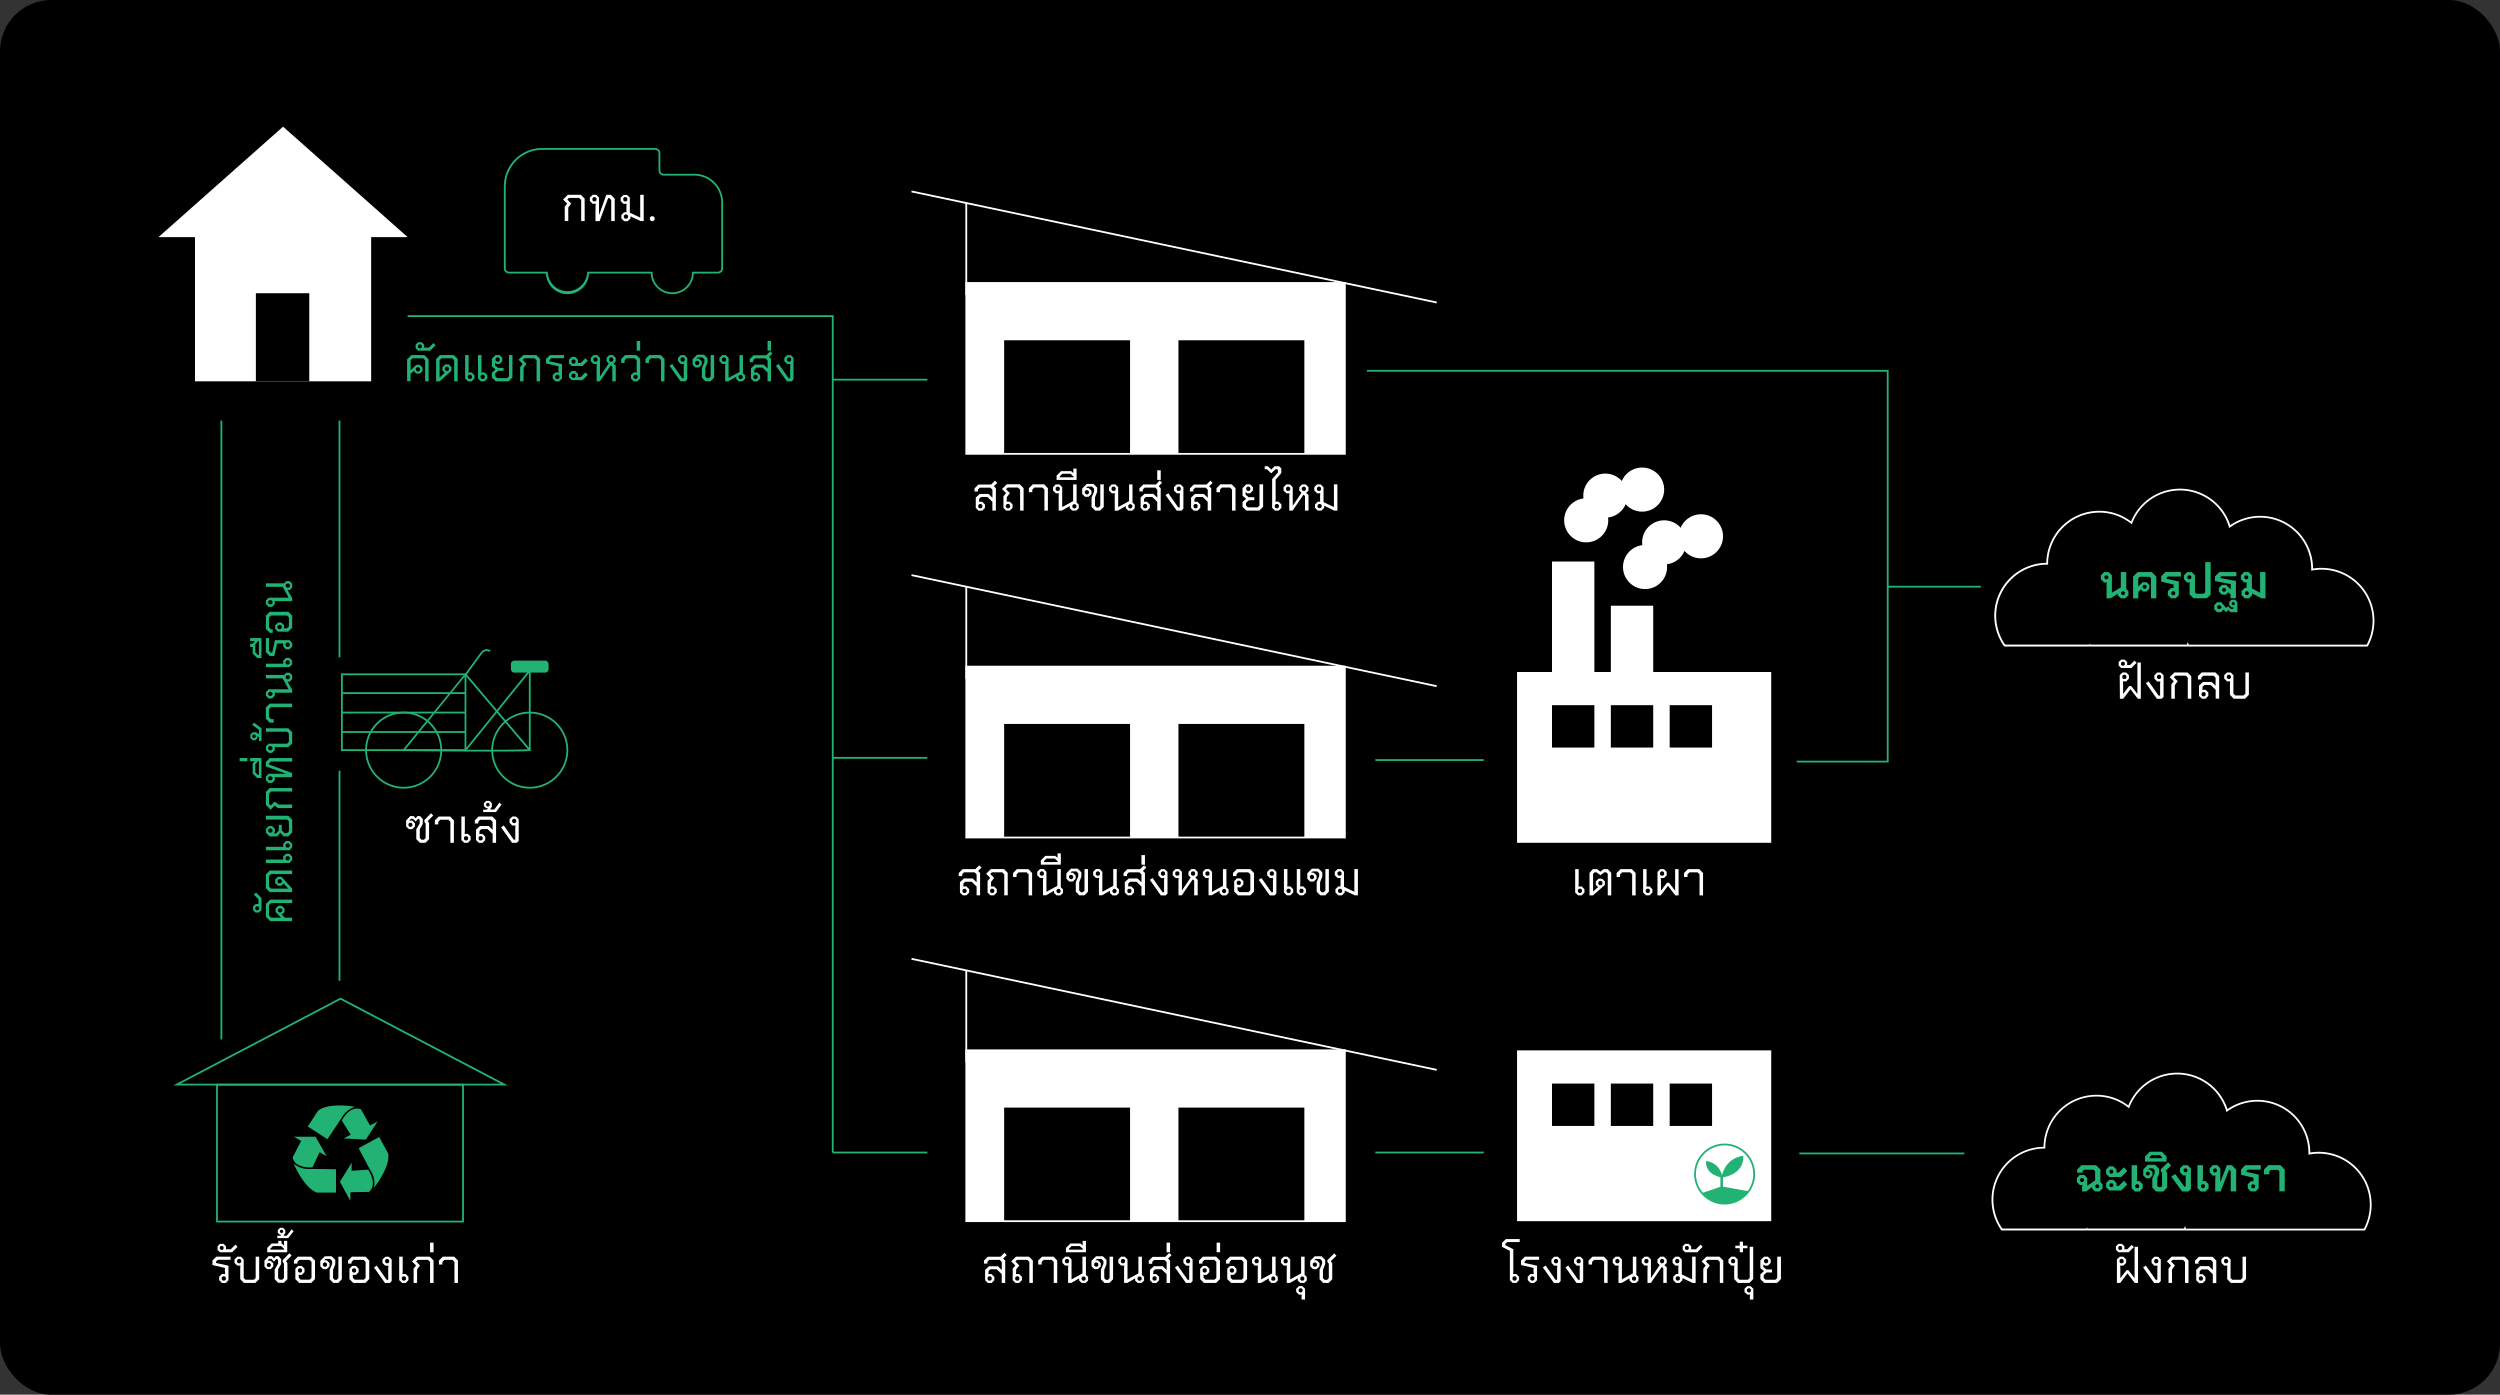 <svg xmlns="http://www.w3.org/2000/svg" viewBox="0 0 1375.28 767.24"><rect x="0" y="0" width="1375.28" height="767.24" fill="#333333" stroke="none"/><defs><style>.cls-1{fill:#22b273;}.cls-2{fill:#fff;}</style></defs><g id="Layer_2" data-name="Layer 2"><g id="Layer_1-2" data-name="Layer 1"><rect width="1375.28" height="767.24" rx="28.23"/><path class="cls-1" d="M148.65,494.88h12.07v1.92H149.14L148,497.91v5.8l1.11,1.11h5.49l-3-3.13v-1.92l1.52-1.52H155l1.52,1.52v1.92L155,503.14l.78.78.86.9h4v1.92H148.65l-2.38-2.38v-7.1Zm5.95,7,.63-.62v-1l-.63-.62h-1.08l-.62.62v1l.62.62Z"/><path class="cls-1" d="M142.48,502h-1.94l-1.32-1.32v-2l1.32-1.35h1.63v-2.64l-2.53-2.54,1.21-1.16,3,3v6.66Zm.08-2.8-.57-.57h-1l-.57.57v.93l.57.57h1l.57-.57Z"/><path class="cls-1" d="M148.39,478.9h12.33v1.92H149.14L148,481.93v5.8l1.11,1.11h9.48l-1.89-2.07-.68-.77-1.29,1.29H152.9l-1.53-1.53v-1.91l1.53-1.53h1.94l5.88,6.52v1.92H148.39l-2.12-2.12V481Zm6,7,.62-.62v-1l-.62-.62h-1.09l-.62.62v1l.62.62Z"/><path class="cls-1" d="M159.19,467.74H146.27v-1.92h8.28l1.25.13v-1.78l1.52-1.53h1.87l1.53,1.53v2Zm0,7H146.27v-1.91h8.28l1.25.13v-1.79l1.52-1.53h1.87l1.53,1.53v2Zm.23-10.12-.62-.62h-1.09l-.62.62v1l.62.63h1.09l.62-.63Zm0,7-.62-.62h-1.09l-.62.62v1l.62.62h1.09l.62-.62Z"/><path class="cls-1" d="M146.27,448.76h12.32l2.13,2.12V458l-2.13,2.12H156l-1.84-2-1.6,2h-4.25l-2-2v-2.15l1.52-1.53h1.87l1.53,1.53v1.68l-.73.81H152l1.35-1.69v-3.05H155v3l1.45,1.56h1.48l1-1v-5.41l-1-1H146.27Zm3,9.27.62-.62v-1l-.62-.62h-1.09l-.62.62v1l.62.62Z"/><path class="cls-1" d="M152.84,444.51l-1.73-1.35-2.23,2.26-2.61-2.62v-7.17l2.09-2.1h12.36v1.92H149.14L148,436.56v5.65l.88.93,2.17-2.15,2.23,1.6h7.41v1.92Z"/><path class="cls-1" d="M152.43,427.55l-1.24-.13v1.76l-1.53,1.53h-1.87l-1.52-1.53v-2l1.52-1.53h9.72v0l-11.24-4v-2.51l2.12-2.12h12.33v1.91H149.09L148,419.93v.63l12.69,4.71v2.28Zm-2.54.1-.62-.62h-1.09l-.62.62v1l.62.62h1.09l.62-.62Z"/><path class="cls-1" d="M137.59,417h6.24v11h-2.38L139,425.5V420l1.11-1.22h-2.51Zm4.38,1.71-1.53,1.65v4.51l1.42,1.42h.55v-7.58Z"/><path class="cls-1" d="M131.82,418.74V417h4.24v1.78Z"/><path class="cls-1" d="M158.59,411h-6.16l-1.24-.13v1.77l-1.53,1.52h-1.87l-1.52-1.52v-2l1.52-1.53h10.13l1-1v-4.58l-1-1H146.27v-1.91h12.32l2.13,2.12v6.24Zm-8.7.11-.62-.62h-1.09l-.62.62v1l.62.62h1.09l.62-.62Z"/><path class="cls-1" d="M142.48,407.63v-2.07l-.8-.54v1l-1.19,1.22H139l-1.32-1.32v-1.76l1.32-1.32h1.89l1.58,1v-2.31l-3.8-2.8,1.08-1.19,4.12,3.06v7Zm-1.76-3-.57-.57h-.82l-.57.57v.78l.57.57h.82l.57-.57Z"/><path class="cls-1" d="M149.14,389,148,390.1v4.4l1.11,1.12h1.45v1.91h-2.2l-2.12-2.12v-6.27l2.12-2.07h12.33V389Z"/><path class="cls-1" d="M157.4,370.08h2l1.32,1.4v2.12L159.4,375h-1.2l2.52,4.38v1.71h-8.29l-1.24-.13v1.76l-1.53,1.53h-1.87l-1.52-1.53v-2l1.52-1.53h11l-3.29-6h-9.19v-1.92h10Zm-9.22,10.49-.62.62v1l.62.62h1.09l.62-.62v-1l-.62-.62Zm9.66-9.14-.65.65V373l.65.65h1l.64-.65v-.93l-.64-.65Z"/><path class="cls-1" d="M159.19,367H146.27v-1.91h8.28l1.25.13v-1.79l1.52-1.53h1.87l1.53,1.53v2Zm.23-3.08-.62-.62h-1.09l-.62.62v1l.62.62h1.09l.62-.62Z"/><path class="cls-1" d="M159.19,357.19h-1.92l-1.47-1.56V353.9l-1.25.13h-2.09l-1.58,6.86h-2.49l-2.12-2.12V351H148v7l1,1h.73l1.5-6.86h8l1.53,1.56v2Zm.23-3-.62-.67h-1.09l-.62.67v.94l.62.67h1.09l.62-.67Z"/><path class="cls-1" d="M137.59,351h6.24v11h-2.38L139,359.49v-3.62h-1.4v-1.76H139l1.22-1.4h-2.62Zm4.38,1.71-1.53,1.65v4.51l1.42,1.42h.55v-7.58Z"/><path class="cls-1" d="M158.59,347.48H152.9L151.37,346v-2l1.53-1.53h1.86l1.53,1.48v1.81l.93-.13h.7l1-1v-5l-1-1h-8.78L148,339.58v5.51l1.11,1.12h.93v1.91h-1.68L146.27,346v-7.33l2.12-2.12h10.2l2.13,2.12v6.68Zm-3.6-3.06-.62-.62h-1.09l-.62.62v1l.62.62h1.09l.62-.62Z"/><path class="cls-1" d="M157.4,319.69h2l1.32,1.4v2.12l-1.32,1.4h-1.2l2.52,4.38v1.7h-8.29l-1.24-.12v1.76l-1.53,1.52h-1.87l-1.52-1.52v-2l1.52-1.53h11l-3.29-6h-9.19v-1.92h10Zm-9.22,10.49-.62.62v1l.62.63h1.09l.62-.63v-1l-.62-.62Zm9.66-9.14-.65.64v.94l.65.64h1l.64-.64v-.94l-.64-.64Z"/><path class="cls-2" d="M229,461.61v-5.42l1.87-3.16v-2l-.55-.59H230l-1.35,1.47-1.42-1.47h-1.14l-1,1h1.71l1.47,1.47v1.71l-1.47,1.48h-1.92l-1.47-1.48V451.4l2.27-2.48h1.87l1.11,1.26,1-1.26h1.45l1.47,1.63v2.69l-1.65,2.9V461l.93.94h1.35l.93-.94v-7.89l-.7-1.09v-.88l3.68-3.78,1.21,1.29-3.05,3.06.75,1.06v8.86l-2,2h-3Zm-2.77-6.76.65-.65v-.93l-.65-.65h-.88l-.65.6v1l.65.65Z"/><path class="cls-2" d="M247.77,452.05l-1.11-1.11h-4.41l-1.11,1.11v1.45h-1.92v-2.2l2.13-2.13h6.26l2.08,2.13v12.33h-1.92Z"/><path class="cls-2" d="M253.8,462.1V449.17h1.92v8.29l-.13,1.25h1.79l1.53,1.52v1.87l-1.53,1.53h-2Zm3.09.23.62-.62v-1.09l-.62-.62h-1l-.62.62v1.09l.62.62Z"/><path class="cls-2" d="M261.86,462.1v-5.7l2.15-2h4.81l2.18,2.1v-4.4l-1.11-1.11h-5.78l-1,1V453h-1.92V451.3l2.12-2.13h7.49l2.1,2.13v12.33H271v-4.85l-2.75-2.66h-3.47l-1,.93v.7l-.15,1h1.79l1.52,1.52v1.87l-1.52,1.53h-2Zm3.05.23.63-.62v-1.09l-.63-.62h-1l-.62.62v1.09l.62.62Z"/><path class="cls-2" d="M265.79,445.39h2.08l.54-.8h-1l-1.22-1.19v-1.53l1.32-1.32h1.76l1.32,1.32v1.89l-1,1.58h2.31l2.79-3.8,1.19,1.08-3.05,4.12h-7Zm3-1.76.57-.57v-.83l-.57-.56H268l-.57.56v.83l.57.57Z"/><path class="cls-2" d="M275.61,455.08l1.53-1,5.46,7.82h.86v-6.52l.13-1.25h-1.77l-1.52-1.52V450.7l1.52-1.53h2l1.53,1.53v11.84l-1,1.09h-2.67Zm7.74-2.28.62-.62v-1.09l-.62-.62h-1l-.62.62v1.09l.62.62Z"/><path class="cls-2" d="M120.57,704.23v-1.91l1.56-1.48h1.73l-.13-1.24v-2.1l-6.86-1.58v-2.49l2.12-2.12h7.83v1.74h-7l-1,1v.73l6.86,1.5v8l-1.55,1.53h-2Zm3,.24.67-.63v-1.08l-.67-.63h-.93l-.68.63v1.08l.68.63Z"/><path class="cls-2" d="M119.67,687.53v-1.94l1.32-1.32h2l1.34,1.32v1.63h2.64l2.54-2.54,1.17,1.22-3,3H121Zm2.79.08L123,687v-1l-.57-.57h-.93l-.57.57v1l.57.57Z"/><path class="cls-2" d="M132.15,703.64v-6.17l.13-1.24h-1.76L129,694.7v-1.86l1.53-1.53h2l1.53,1.53V703l1,1h4.59l1-1V691.31h1.92v12.33l-2.13,2.12h-6.24Zm-.1-8.7.62-.63v-1.08l-.62-.62h-1l-.62.62v1.08l.62.63Z"/><path class="cls-2" d="M151.11,703.74v-5.41l1.86-3.16v-2l-.54-.6h-.37L150.72,694l-1.43-1.48h-1.14l-1,1h1.71l1.48,1.48v1.71l-1.48,1.47h-1.91l-1.48-1.47v-3.21l2.28-2.49h1.86l1.12,1.27,1-1.27h1.45l1.48,1.63v2.7l-1.66,2.9v4.84l.93.93h1.35l.93-.93v-7.9l-.7-1.09v-.88l3.68-3.78,1.22,1.3-3.06,3.05.75,1.06v8.86l-2,2h-3ZM148.34,697l.64-.65v-.93l-.64-.64h-.89l-.64.59v1l.64.65Z"/><path class="cls-2" d="M158,682.63v6.25H147v-2.39l2.46-2.46h3.62v-1.4h1.77V684l1.39,1.22v-2.62Zm-1.7,4.38-1.66-1.53h-4.51l-1.42,1.43v.54h7.59Z"/><path class="cls-2" d="M152.58,679.81h1.69l.44-.62h-.81l-1.08-1.09v-1.42l1.24-1.24h1.66l1.24,1.24v1.6l-1.06,1.53h1.86l2.67-3.49,1.09,1-3,3.81h-6Zm2.64-1.53.52-.51V677l-.52-.52h-.7L154,677v.75l.51.51Z"/><path class="cls-2" d="M162.47,703.64v-5.7l1.53-1.53h2l1.53,1.53v1.86l-1.48,1.53h-1.81l.13.93v.7l1,1h5l1-1v-8.78l-1.12-1.11h-5.51l-1.12,1.11v.94h-1.91v-1.69l2.12-2.12h7.33l2.12,2.12v10.21l-2.12,2.12H164.6Zm3.06-3.6.62-.62v-1.09l-.62-.62h-1l-.62.62v1.09l.62.62Z"/><path class="cls-2" d="M181.35,703.74v-5.23l1.38-3.26v-1.58l-1.12-1.12h-2.46l-.83.73h1.43l1.55,1.55v1.76l-1.55,1.56h-2l-1.55-1.56v-3l2.51-2.51h3.73l2,2v2.38l-1.22,3.06v4.61l.93.93h1.06l.94-.93V691.31h1.91v12.43l-2,2h-2.72Zm-2.12-6.89.67-.67v-1l-.67-.68h-.93l-.68.62v1l.68.67Z"/><path class="cls-2" d="M192.23,703.64v-5.7l1.53-1.53h2l1.53,1.53v1.86l-1.48,1.53H194l.13.93v.7l1,1h5l1-1v-8.78l-1.11-1.11h-5.52l-1.11,1.11v.94h-1.92v-1.69l2.13-2.12H201l2.13,2.12v10.21L201,705.76h-6.68Zm3.06-3.6.62-.62v-1.09l-.62-.62h-1l-.62.62v1.09l.62.62Z"/><path class="cls-2" d="M205.72,697.22l1.53-1,5.46,7.82h.86v-6.53l.13-1.24h-1.76l-1.53-1.53v-1.86l1.53-1.53h2l1.53,1.53v11.83l-1,1.09h-2.67Zm7.75-2.28.62-.63v-1.08l-.62-.62h-1l-.62.62v1.08l.62.63Z"/><path class="cls-2" d="M219.6,704.23V691.31h1.92v8.29l-.13,1.24h1.79l1.52,1.53v1.86l-1.52,1.53h-2Zm3.08.24.63-.63v-1.08l-.63-.63h-1l-.62.63v1.08l.62.63Z"/><path class="cls-2" d="M227.53,697.89l1.34-1.74-2.25-2.22,2.62-2.62h7.17l2.1,2.1v12.35h-1.92V694.18l-1.11-1.11h-5.65l-.93.88,2.15,2.18-1.61,2.22v7.41h-1.91Z"/><path class="cls-2" d="M236.59,683.59h1.92v5.29h-1.92Z"/><path class="cls-2" d="M250,694.18l-1.12-1.11h-4.4l-1.11,1.11v1.45h-1.92v-2.2l2.12-2.12h6.27l2.07,2.12v12.33H250Z"/><path class="cls-1" d="M235.79,197.7v12.07h-1.92V198.19l-1.11-1.11H227l-1.12,1.11v5.49l3.14-3h1.91l1.53,1.53V204l-1.53,1.53H229l-1.45-1.45-.78.78-.91.85v4h-1.91V197.7l2.38-2.38h7.1Zm-7,6,.62.62h1l.62-.62v-1.09l-.62-.62h-1l-.62.62Z"/><path class="cls-1" d="M228.64,191.54V189.6l1.32-1.32h2l1.35,1.32v1.63h2.64l2.54-2.54,1.16,1.22-3,3H230Zm2.8.08.57-.57v-1l-.57-.57h-.93l-.57.57v1l.57.57Z"/><path class="cls-1" d="M251.77,197.44v12.33h-1.92V198.19l-1.11-1.11h-5.8l-1.12,1.11v9.48l2.07-1.89.78-.67-1.29-1.3V202l1.52-1.53h1.92l1.53,1.53v1.94l-6.53,5.88h-1.91V197.44l2.12-2.12h7.61Zm-7.05,6,.62.62h1l.62-.62v-1.09l-.62-.62h-1l-.62.62Z"/><path class="cls-1" d="M255.88,208.24V195.32h1.92v8.29l-.13,1.24h1.79l1.53,1.53v1.86l-1.53,1.53h-2Zm3.09.23.62-.62v-1.08l-.62-.63h-1l-.62.63v1.08l.62.62Zm4-.23V195.32h1.91v8.29l-.12,1.24h1.78l1.53,1.53v1.86l-1.53,1.53h-2Zm3.08.23.62-.62v-1.08l-.62-.63h-1l-.62.63v1.08l.62.62Z"/><path class="cls-1" d="M281.91,195.32v12.33l-2.12,2.12h-7.07l-2.13-2.12v-2.59l2-1.84-2-1.61v-4.24l2.05-2.05h2.15l1.53,1.53v1.86l-1.53,1.53h-1.68l-.81-.73V201l1.69,1.35H277v1.66h-3l-1.55,1.45V207l1,1H279l1-1V195.32Zm-9.27,3,.62.62h1l.62-.62v-1.08l-.62-.63h-1l-.62.63Z"/><path class="cls-1" d="M286.16,201.9l1.34-1.74-2.25-2.23,2.62-2.61H295l2.1,2.1v12.35h-1.92V198.19l-1.11-1.11h-5.65l-.93.88,2.15,2.18-1.61,2.22v7.41h-1.91Z"/><path class="cls-1" d="M304.05,208.24v-1.91l1.56-1.48h1.73l-.13-1.24v-2.1l-6.86-1.58v-2.49l2.12-2.12h7.82v1.73h-7l-1,1v.72l6.86,1.51v8l-1.56,1.53h-2Zm3,.23.67-.62v-1.08l-.67-.63h-.94l-.67.63v1.08l.67.62Z"/><path class="cls-1" d="M313,199.88v-2l1.52-1.55h1.92l1.48,1.55v1.66l-.05.23.82-.13h.81l2.59-2.59,1.27,1.4-2.9,2.9h-5.94Zm0,7.77v-2l1.52-1.56h1.92l1.48,1.56v1.63l-.05.26.82-.13h.81l2.59-2.59,1.27,1.4-2.9,2.9h-5.94Zm3-7.62.59-.59v-1.09l-.59-.6h-1l-.6.6v1.09l.6.59Zm0,7.77.59-.59v-1.09l-.59-.6h-1l-.6.6v1.09l.6.59Z"/><path class="cls-1" d="M338.75,198.74,337.46,200l1.29,1.16v8.6h-1.91v-8.08L336,201l-6,8.78h-1.81v-8.29l.13-1.24h-1.76L325,198.71v-1.86l1.53-1.53h2l1.53,1.53V207.1l4.82-7.17-1.22-1.19v-1.89l1.53-1.53h2l1.52,1.53Zm-10.07-1.5-.62-.63h-1l-.62.63v1.08l.62.62h1l.62-.62Zm6.4,1.08.62.62h1l.63-.62v-1.08l-.63-.63h-1l-.62.63Z"/><path class="cls-1" d="M347.09,208.24v-1.91l1.56-1.48h1.73l-.13-1.24v-5.42l-1.11-1.11h-4.4l-1.12,1.11v1.45h-1.91v-2.2l2.12-2.12h6.24l2.1,2.12v10.8l-1.56,1.53h-2Zm3,.23.67-.62v-1.08l-.67-.63h-.94l-.67.63v1.08l.67.62Z"/><path class="cls-1" d="M350.25,187.6h1.92v5.28h-1.92Z"/><path class="cls-1" d="M363.67,198.19l-1.12-1.11h-4.4L357,198.19v1.45h-1.92v-2.2l2.12-2.12h6.27l2.07,2.12v12.33h-1.91Z"/><path class="cls-1" d="M368.28,201.22l1.52-1,5.47,7.82h.85v-6.53l.13-1.24h-1.76L373,198.71v-1.86l1.53-1.53h2l1.53,1.53v11.83l-1,1.09h-2.66Zm7.74-2.28.62-.62v-1.08l-.62-.63h-1l-.62.63v1.08l.62.62Z"/><path class="cls-1" d="M386.12,207.75v-5.23l1.37-3.26v-1.58l-1.11-1.12h-2.46l-.83.73h1.42l1.56,1.55v1.76l-1.56,1.56h-2L381,200.6v-3l2.51-2.51h3.73l2,2v2.38L388,202.52v4.61l.93.93H390l.93-.93V195.32h1.92v12.43l-2,2h-2.72ZM384,200.86l.67-.67v-1l-.67-.67h-.94l-.67.62v1l.67.67Z"/><path class="cls-1" d="M409.87,206.46v2l-1.4,1.32h-2.13L405,208.45v-1.19l-4.38,2.51h-1.71v-8.29l.13-1.24h-1.76l-1.53-1.53v-1.86l1.53-1.53h2l1.53,1.53v11l6-3.29v-9.19h1.91v10Zm-10.49-9.22-.62-.63h-1l-.62.63v1.08l.62.62h1l.62-.62Zm9.14,9.65-.65-.64h-.93l-.65.64v1l.65.65h.93l.65-.65Z"/><path class="cls-1" d="M423.05,196.33l1.11,1.11v12.33h-1.92v-4.84l-2.74-2.67H416l-1,.93v.7l-.15,1h1.79l1.52,1.53v1.86l-1.52,1.53h-2l-1.53-1.53v-5.7l2.15-2h4.84l2.17,2.1v-4.41l-1.11-1.11h-5.8l-1,1v1.07h-1.92v-1.69l2.12-2.12h7l2.15-2.15,1.27,1.27Zm-8.57,10.44v1.08l.62.62h1l.62-.62v-1.08l-.62-.63h-1Z"/><path class="cls-1" d="M422.24,187.6h1.92v5.28h-1.92Z"/><path class="cls-1" d="M426.83,201.22l1.53-1,5.46,7.82h.86v-6.53l.12-1.24H433l-1.52-1.53v-1.86l1.52-1.53h2l1.53,1.53v11.83l-1,1.09h-2.67Zm7.74-2.28.62-.62v-1.08l-.62-.63h-1l-.63.63v1.08l.63.62Z"/><path class="cls-2" d="M310.65,113.74,312,112l-2.25-2.23,2.61-2.61h7.17l2.1,2.09v12.36h-1.91V110l-1.12-1.11H313l-.94.88,2.15,2.17-1.6,2.23v7.41h-1.92Z"/><path class="cls-2" d="M327.61,113.33l.13-1.24H326l-1.53-1.53v-1.87l1.53-1.52h2l1.53,1.52v9.71h0l4-11.23h2.51l2.13,2.12v12.33h-1.92V110l-1.06-1.06h-.62l-4.72,12.69h-2.28Zm-.1-2.54.62-.62v-1.09l-.62-.62h-1l-.62.62v1.09l.62.62Z"/><path class="cls-2" d="M354.11,107.17v14.45H352.4L346.86,119v1.14l-1.53,1.53h-2l-1.53-1.53v-1.87l1.53-1.52h1.27v-3.37l.13-1.24h-1.77l-1.52-1.53v-1.87l1.52-1.52h2l1.53,1.52v8.24l5.7,2.72V107.17Zm-9,3v-1.09l-.62-.62h-1l-.62.62v1.09l.62.62h1Zm.37,8.47-.65-.65h-1l-.65.65v1l.65.65h1l.65-.65Z"/><path class="cls-2" d="M357.5,120.86v-1.14l.75-.75h1.14l.75.75v1.14l-.75.76h-1.14Z"/><path class="cls-2" d="M546.72,267.46l1.12,1.11V280.9h-1.92v-4.84l-2.74-2.67h-3.5l-1,.93v.7l-.16,1h1.79l1.53,1.53v1.86l-1.53,1.53h-2l-1.53-1.53v-5.7l2.15-2h4.84l2.18,2.1v-4.41l-1.11-1.11H539l-1,1v1.07h-1.91v-1.69l2.12-2.12h7l2.14-2.15,1.27,1.27Zm-8.57,10.44V279l.62.62h1l.62-.62V277.9l-.62-.63h-1Z"/><path class="cls-2" d="M552,279.37V273l1.45-1.74-2.25-2.23,2.62-2.61h7.17l2.1,2.1V280.9h-1.92V269.32L560,268.21h-5.65l-.93.88,2.15,2.18-1.71,2.22v1.25l-.13,1.24h1.74l1.55,1.48v1.91l-1.55,1.53h-2Zm3,.23.67-.62V277.9l-.67-.63H554l-.68.63V279l.68.62Z"/><path class="cls-2" d="M574.54,269.32l-1.12-1.11H569l-1.11,1.11v1.45H566v-2.2l2.12-2.12h6.27l2.07,2.12V280.9h-1.91Z"/><path class="cls-2" d="M593.44,277.59v2L592,280.9h-2.12l-1.4-1.32v-1.19l-4.38,2.51h-1.71v-8.29l.13-1.24H580.8l-1.53-1.53V268l1.53-1.53h2l1.53,1.53v10.95l6-3.29v-9.19h1.92v10ZM583,268.37l-.62-.63h-1l-.63.63v1.08l.63.62h1l.62-.62Zm9.14,9.65-.64-.64h-.94l-.64.64v1l.64.65h.94l.64-.65Z"/><path class="cls-2" d="M592.25,257.77V264h-11v-2.38l2.46-2.46h5.52l1.22,1.12v-2.52Zm-1.71,4.38-1.66-1.53h-4.5L583,262.05v.54h7.59Z"/><path class="cls-2" d="M600.48,278.88v-5.23l1.38-3.26v-1.58l-1.12-1.12h-2.46l-.83.73h1.43l1.55,1.55v1.76l-1.55,1.56h-2l-1.55-1.56v-3l2.51-2.51h3.73l2,2v2.38l-1.22,3.06v4.61l.93.93h1.06l.94-.93V266.45h1.91v12.43l-2,2H602.5ZM598.36,272l.67-.67v-1l-.67-.67h-.93l-.67.62v1l.67.67Z"/><path class="cls-2" d="M624.23,277.59v2l-1.4,1.32h-2.12l-1.4-1.32v-1.19l-4.38,2.51h-1.7v-8.29l.12-1.24h-1.76l-1.52-1.53V268l1.52-1.53h2l1.53,1.53v10.95l6-3.29v-9.19H623v10Zm-10.49-9.22-.62-.63h-1l-.63.63v1.08l.63.62h1l.62-.62Zm9.15,9.65-.65-.64h-.93l-.65.64v1l.65.65h.93l.65-.65Z"/><path class="cls-2" d="M637.41,267.46l1.12,1.11V280.9h-1.92v-4.84l-2.75-2.67h-3.49l-1,.93v.7l-.16,1H631l1.53,1.53v1.86L631,280.9h-2l-1.53-1.53v-5.7l2.15-2h4.84l2.18,2.1v-4.41l-1.11-1.11h-5.8l-1,1v1.07H626.8v-1.69l2.12-2.12h7L638,264.3l1.27,1.27Zm-8.57,10.44V279l.62.62h1l.62-.62V277.9l-.62-.63h-1Z"/><path class="cls-2" d="M636.61,258.73h1.92V264h-1.92Z"/><path class="cls-2" d="M641.19,272.35l1.53-1,5.47,7.82H649v-6.53l.13-1.24h-1.76l-1.53-1.53V268l1.53-1.53h2L651,268v11.83l-1,1.09h-2.67Zm7.75-2.28.62-.62v-1.08l-.62-.63h-1l-.62.63v1.08l.62.62Z"/><path class="cls-2" d="M665.17,267.46l1.12,1.11V280.9h-1.92v-4.84l-2.74-2.67h-3.5l-1,.93v.7l-.15,1h1.78l1.53,1.53v1.86l-1.53,1.53h-2l-1.53-1.53v-5.7l2.15-2h4.85l2.17,2.1v-4.41l-1.11-1.11h-5.8l-1,1v1.07h-1.91v-1.69l2.12-2.12h7l2.15-2.15,1.26,1.27ZM656.6,277.9V279l.62.62h1l.62-.62V277.9l-.62-.63h-1Z"/><path class="cls-2" d="M677.76,269.32l-1.11-1.11h-4.41l-1.11,1.11v1.45h-1.92v-2.2l2.13-2.12h6.26l2.08,2.12V280.9h-1.92Z"/><path class="cls-2" d="M694.85,266.45v12.33l-2.12,2.12h-7.07l-2.13-2.12v-2.59l2-1.84-2-1.61V268.5l2.05-2.05h2.15l1.53,1.53v1.86l-1.53,1.53h-1.68l-.81-.73v1.53l1.69,1.35H690v1.66h-3l-1.56,1.45v1.47l1,1h5.41l1-1V266.45Zm-9.27,3,.62.62h1l.62-.62v-1.08l-.62-.63h-1l-.62.63Z"/><path class="cls-2" d="M699.82,279.37v-15.8l3.16-3.65v-1.4l-.36-.36h-1l-2.3,2.23L697,258.16h-1.27v-1.65h1.76l1.87,1.83,1.78-1.83h2.54l1.17,1.16v2.59l-3.11,3.65v10.83l-.13,1.24h1.79l1.53,1.53v1.86l-1.53,1.53h-2Zm3.09.23.62-.62V277.9l-.62-.63h-1l-.62.63V279l.62.62Z"/><path class="cls-2" d="M719.82,269.87l-1.3,1.27,1.3,1.16v8.6H717.9v-8.08l-.83-.7-6,8.78h-1.82v-8.29l.13-1.24h-1.76l-1.53-1.53V268l1.53-1.53h2l1.53,1.53v10.25l4.82-7.17-1.22-1.19V268l1.53-1.53h2l1.53,1.53Zm-10.08-1.5-.62-.63h-1l-.63.63v1.08l.63.62h1l.62-.62Zm6.4,1.08.62.62h1l.62-.62v-1.08l-.62-.63h-1l-.62.63Z"/><path class="cls-2" d="M735.72,266.45V280.9H734l-5.54-2.67v1.14l-1.53,1.53h-2l-1.53-1.53v-1.86l1.53-1.53h1.27v-3.37l.13-1.24h-1.77L723,269.84V268l1.52-1.53h2L728.1,268v8.23l5.7,2.72V266.45Zm-9,3v-1.08l-.62-.63h-1l-.62.63v1.08l.62.62h1Zm.37,8.47-.65-.65h-1l-.65.65v1l.65.64h1l.65-.64Z"/><path class="cls-2" d="M538.05,479.11l1.11,1.12v12.32h-1.92v-4.84l-2.74-2.66H531l-1,.93v.7l-.15.95h1.79l1.52,1.53V491l-1.52,1.52h-2L528.08,491v-5.7l2.15-2.05h4.84l2.17,2.1V481l-1.11-1.11h-5.8l-1,1v1.06h-1.92v-1.68l2.12-2.13h7l2.15-2.14,1.27,1.26Zm-8.57,10.44v1.09l.62.62h1l.62-.62v-1.09l-.62-.62h-1Z"/><path class="cls-2" d="M543.28,491v-6.35l1.45-1.73-2.25-2.23,2.61-2.62h7.17l2.1,2.1v12.35h-1.91V481l-1.12-1.11h-5.64l-.93.88,2.14,2.17-1.7,2.23v1.24l-.13,1.24h1.73l1.55,1.48V491l-1.55,1.52h-2Zm3,.23.68-.62v-1.09l-.68-.62h-.93l-.67.62v1.09l.67.62Z"/><path class="cls-2" d="M565.86,481l-1.11-1.11h-4.41L559.23,481v1.45h-1.92v-2.2l2.13-2.13h6.27l2.07,2.13v12.32h-1.92Z"/><path class="cls-2" d="M584.76,489.24v2l-1.39,1.32h-2.13l-1.4-1.32V490l-4.37,2.51h-1.71v-8.28l.13-1.25h-1.76l-1.53-1.52v-1.87l1.53-1.53h2l1.53,1.53v11l6-3.29v-9.2h1.91v10ZM574.28,480l-.62-.62h-1L572,480v1.09l.62.62h1l.62-.62Zm9.14,9.66-.65-.65h-.93l-.65.65v1l.65.65h.93l.65-.65Z"/><path class="cls-2" d="M583.57,469.43v6.24h-11v-2.38l2.46-2.46h5.51l1.22,1.11v-2.51Zm-1.71,4.38-1.65-1.53H575.7l-1.42,1.42v.55h7.58Z"/><path class="cls-2" d="M591.81,490.54V485.3l1.37-3.26v-1.58l-1.11-1.11h-2.46l-.83.72h1.42l1.56,1.56v1.76l-1.56,1.55h-2l-1.56-1.55v-3l2.51-2.51h3.73l2,2v2.38l-1.21,3.05v4.61l.93.94h1.06l.93-.94V478.1h1.92v12.44l-2,2h-2.72Zm-2.12-6.89.67-.68v-1l-.67-.67h-.94l-.67.62v1l.67.68Z"/><path class="cls-2" d="M615.56,489.24v2l-1.4,1.32H612l-1.39-1.32V490l-4.38,2.51h-1.71v-8.28l.13-1.25h-1.76l-1.53-1.52v-1.87l1.53-1.53h2l1.53,1.53v11l6-3.29v-9.2h1.92v10ZM605.07,480l-.62-.62h-1l-.62.62v1.09l.62.62h1l.62-.62Zm9.14,9.66-.65-.65h-.93l-.65.65v1l.65.65h.93l.65-.65Z"/><path class="cls-2" d="M628.74,479.11l1.11,1.12v12.32h-1.92v-4.84l-2.74-2.66h-3.5l-1,.93v.7l-.15.95h1.79l1.52,1.53V491l-1.52,1.52h-2L618.77,491v-5.7l2.15-2.05h4.84l2.17,2.1V481l-1.11-1.11H621l-1,1v1.06h-1.92v-1.68l2.12-2.13h7l2.15-2.14,1.27,1.26Zm-8.57,10.44v1.09l.62.62h1l.62-.62v-1.09l-.62-.62h-1Z"/><path class="cls-2" d="M627.93,470.39h1.92v5.28h-1.92Z"/><path class="cls-2" d="M632.52,484l1.53-1,5.46,7.82h.86v-6.52l.12-1.25h-1.76l-1.52-1.52v-1.87l1.52-1.53h2l1.53,1.53v11.84l-1,1.08h-2.67Zm7.74-2.28.62-.62V480l-.62-.62h-1l-.63.62v1.09l.63.62Z"/><path class="cls-2" d="M658.86,481.52l-1.3,1.27,1.3,1.17v8.59h-1.92v-8.08l-.83-.69-6,8.77h-1.82v-8.28l.13-1.25h-1.76l-1.53-1.52v-1.87l1.53-1.53h2l1.53,1.53v10.26l4.82-7.18-1.22-1.19v-1.89l1.53-1.53h2l1.53,1.53ZM648.78,480l-.62-.62h-1l-.62.62v1.09l.62.62h1l.62-.62Zm6.4,1.09.62.62h1l.62-.62V480l-.62-.62h-1l-.62.62Z"/><path class="cls-2" d="M675.84,489.24v2l-1.39,1.32h-2.13l-1.4-1.32V490l-4.37,2.51h-1.71v-8.28L665,483h-1.76l-1.53-1.52v-1.87l1.53-1.53h2l1.52,1.53v11l6-3.29v-9.2h1.91v10ZM665.36,480l-.63-.62h-1l-.62.62v1.09l.62.62h1l.63-.62Zm9.14,9.66-.65-.65h-.93l-.65.65v1l.65.65h.93l.65-.65Z"/><path class="cls-2" d="M678.93,490.43v-5.7l1.52-1.52h2l1.53,1.52v1.87l-1.48,1.53h-1.81l.13.93v.7l1,1h5l1-1V481l-1.12-1.11h-5.51L680.19,481v.93h-1.91v-1.68l2.12-2.13h7.33l2.12,2.13v10.2l-2.12,2.12h-6.68Zm3.05-3.6.62-.62v-1.09l-.62-.62h-1l-.63.62v1.09l.63.62Z"/><path class="cls-2" d="M692.42,484l1.53-1,5.46,7.82h.85v-6.52l.13-1.25h-1.76l-1.53-1.52v-1.87l1.53-1.53h2l1.53,1.53v11.84l-1,1.08h-2.66Zm7.74-2.28.62-.62V480l-.62-.62h-1l-.63.62v1.09l.63.62Z"/><path class="cls-2" d="M706.3,491V478.1h1.91v8.29l-.12,1.24h1.78l1.53,1.53V491l-1.53,1.52h-2Zm3.08.23.62-.62v-1.09l-.62-.62h-1l-.62.62v1.09l.62.62Zm4-.23V478.1h1.92v8.29l-.13,1.24h1.79l1.52,1.53V491l-1.52,1.52h-2Zm3.08.23.63-.62v-1.09l-.63-.62h-1l-.62.62v1.09l.62.62Z"/><path class="cls-2" d="M724.32,490.54V485.3l1.37-3.26v-1.58l-1.11-1.11h-2.46l-.83.72h1.43l1.55,1.56v1.76l-1.55,1.55h-2l-1.56-1.55v-3l2.52-2.51h3.73l2,2v2.38l-1.22,3.05v4.61l.93.94h1.06l.93-.94V478.1h1.92v12.44l-2,2h-2.72Zm-2.12-6.89.67-.68v-1l-.67-.67h-.93l-.68.62v1l.68.68Z"/><path class="cls-2" d="M747,478.1v14.45h-1.71l-5.54-2.66V491l-1.53,1.52h-2L734.65,491v-1.87l1.53-1.53h1.27v-3.36l.13-1.25h-1.76l-1.53-1.52v-1.87l1.53-1.53h2l1.53,1.53v8.24l5.69,2.72V478.1Zm-9,3V480l-.62-.62h-1l-.62.62v1.09l.62.62h1Zm.36,8.47-.65-.65h-1l-.65.65v1l.65.65h1l.65-.65Z"/><path class="cls-2" d="M866.52,491V478.11h1.92v8.28l-.13,1.25h1.79l1.53,1.52V491l-1.53,1.53h-2Zm3.09.23.62-.62v-1.09l-.62-.62h-1l-.62.62v1.09l.62.62Z"/><path class="cls-2" d="M886.36,480.2v12.36h-1.91V480.77l-.78-.9h-1.12l-2.14,1.6-2.15-1.6h-1.12l-.77.9v9.69l2-1.79.78-.62-1.27-1.29v-1.87l1.53-1.53h1.91l1.53,1.53v1.94l-6.52,5.73h-1.92V480.2l1.81-2.09h2.38l1.77,1.42,1.76-1.42h2.33Zm-7.09,6.14.62.62h1l.63-.62v-1.09l-.63-.62h-1l-.62.62Z"/><path class="cls-2" d="M897.86,481l-1.11-1.11h-4.41L891.23,481v1.45h-1.92v-2.2l2.13-2.12h6.26l2.08,2.12v12.33h-1.92Z"/><path class="cls-2" d="M903.89,491V478.11h1.92v8.28l-.13,1.25h1.79l1.53,1.52V491l-1.53,1.53h-2Zm3.08.23.63-.62v-1.09l-.63-.62h-1l-.62.62v1.09l.62.62Z"/><path class="cls-2" d="M911.82,479.63l1.53-1.52h2l1.52,1.52v1.87L915.42,483H913.6l.11,1.29V490h0l3.35-4.41h1.08l3.37,4.41h0V478.11h1.9v14.45h-1.82l-4-5.24-4,5.24h-1.81Zm3,2.1.63-.62V480l-.63-.62h-1l-.62.62v1.09l.62.62Z"/><path class="cls-2" d="M934.94,481l-1.11-1.11h-4.4L928.31,481v1.45H926.4v-2.2l2.12-2.12h6.27l2.07,2.12v12.33h-1.92Z"/><path class="cls-2" d="M1166.08,371.44l1.53-1.52h2l1.53,1.52v1.87l-1.48,1.53h-1.81l.1,1.29v5.65h0l3.37-4.41h1.08l3.4,4.41h0v-17.3h1.89v19.89H1176l-4-5.24-4,5.24h-1.82Zm3.06,2.1.62-.62v-1.09l-.62-.62h-1l-.62.62v1.09l.62.62Z"/><path class="cls-2" d="M1165.51,366.13v-1.94l1.32-1.32h2l1.35,1.32v1.63h1.6l2.41-2.4,1.17,1.21-2.85,2.85h-5.62Zm2.8.08.57-.57v-1l-.57-.57h-.93l-.57.57v1l.57.57Z"/><path class="cls-2" d="M1180.46,375.82l1.52-1,5.47,7.83h.85v-6.53l.13-1.24h-1.76l-1.53-1.53v-1.87l1.53-1.52h2l1.53,1.52v11.84l-1,1.09h-2.66Zm7.74-2.28.62-.62v-1.09l-.62-.62h-1l-.62.62v1.09l.62.62Z"/><path class="cls-2" d="M1194.47,376.49l1.34-1.73-2.25-2.23,2.62-2.61h7.17l2.1,2.09v12.36h-1.92V372.79l-1.11-1.11h-5.65l-.93.88,2.15,2.17-1.61,2.23v7.41h-1.91Z"/><path class="cls-2" d="M1209.69,382.84v-5.7l2.15-2h4.82l2.17,2.09v-4.4l-1.11-1.11H1212l-1,1v1.06h-1.91V372l2.12-2.12h7.48l2.1,2.12v12.33h-1.92v-4.85l-2.74-2.66h-3.47l-1,.93v.7l-.16,1h1.79l1.53,1.52v1.87l-1.53,1.53h-2Zm3.06.23.62-.62v-1.09l-.62-.62h-1l-.62.62v1.09l.62.62Z"/><path class="cls-2" d="M1226.73,382.24v-6.16l.13-1.24h-1.76l-1.53-1.53v-1.87l1.53-1.52h2l1.53,1.52v10.13l1,1h4.59l1-1V369.92h1.92v12.32l-2.12,2.13h-6.24Zm-.1-8.7.62-.62v-1.09l-.62-.62h-1l-.62.62v1.09l.62.62Z"/><path class="cls-2" d="M1164.55,692.84l1.53-1.53h2l1.53,1.53v1.86l-1.48,1.53h-1.81l.1,1.29v5.65h0l3.37-4.4h1.08l3.39,4.4h0v-17.3h1.89v19.89h-1.81l-4-5.23-4,5.23h-1.82Zm3.06,2.09.62-.62v-1.08l-.62-.63h-1l-.62.63v1.08l.62.62Z"/><path class="cls-2" d="M1164,687.53v-1.94l1.32-1.32h2l1.35,1.32v1.63h1.6l2.41-2.41,1.17,1.22-2.85,2.85h-5.62Zm2.8.08.57-.57v-1l-.57-.57h-.93l-.57.57v1l.57.57Z"/><path class="cls-2" d="M1178.93,697.21l1.52-1,5.47,7.82h.85v-6.53l.13-1.24h-1.76l-1.53-1.53v-1.86l1.53-1.53h2l1.53,1.53v11.83l-1,1.09H1185Zm7.74-2.28.62-.62v-1.08l-.62-.63h-1l-.62.63v1.08l.62.62Z"/><path class="cls-2" d="M1192.93,697.89l1.35-1.74-2.25-2.23,2.61-2.61h7.18l2.1,2.1v12.35H1202V694.18l-1.11-1.11h-5.65l-.93.88,2.15,2.18-1.61,2.22v7.41h-1.92Z"/><path class="cls-2" d="M1208.16,704.23v-5.7l2.15-2h4.82l2.17,2.1v-4.41l-1.11-1.11h-5.77l-1,1v1.07h-1.92v-1.69l2.13-2.12h7.48l2.1,2.12v12.33h-1.92v-4.84l-2.74-2.67h-3.47l-1,.93v.7l-.16,1h1.79l1.53,1.53v1.86l-1.53,1.53h-2Zm3.06.24.62-.63v-1.08l-.62-.63h-1l-.62.63v1.08l.62.63Z"/><path class="cls-2" d="M1225.2,703.64v-6.17l.13-1.24h-1.76L1222,694.7v-1.86l1.53-1.53h2l1.53,1.53V703l1,1h4.59l1-1V691.31h1.92v12.33l-2.12,2.12h-6.24Zm-.1-8.71.62-.62v-1.08l-.62-.63h-1l-.62.63v1.08l.62.62Z"/><path class="cls-2" d="M830.6,704.23V688.1l-4.35-2.2v-2.15l2.13-2.13H836v1.66h-6.89l-1,1V685l4.38,2.2V699.6l-.13,1.24h1.79l1.52,1.53v1.86l-1.52,1.53h-2Zm3.08.24.63-.63v-1.08l-.63-.63h-1l-.62.63v1.08l.62.63Z"/><path class="cls-2" d="M840.44,704.23v-1.91l1.56-1.48h1.73l-.13-1.24v-2.1l-6.86-1.58v-2.49l2.12-2.12h7.82v1.74h-7l-1,1v.72l6.86,1.51v8L844,705.76h-2Zm3,.24.67-.63v-1.08l-.67-.63h-.94l-.67.63v1.08l.67.63Z"/><path class="cls-2" d="M848.73,697.21l1.53-1,5.46,7.82h.86v-6.53l.13-1.24H855l-1.53-1.53v-1.86l1.53-1.53h2l1.52,1.53v11.83l-1,1.09h-2.67Zm7.74-2.28.62-.62v-1.08l-.62-.63h-1l-.62.63v1.08l.62.62Z"/><path class="cls-2" d="M861.19,697.21l1.52-1,5.47,7.82H869v-6.53l.13-1.24H867.4l-1.53-1.53v-1.86l1.53-1.53h2l1.53,1.53v11.83l-1,1.09h-2.66Zm7.74-2.28.62-.62v-1.08l-.62-.63h-1l-.62.63v1.08l.62.62Z"/><path class="cls-2" d="M882.45,694.18l-1.12-1.11h-4.4l-1.11,1.11v1.45H873.9v-2.2l2.13-2.12h6.26l2.07,2.12v12.33h-1.91Z"/><path class="cls-2" d="M901.35,702.45v2l-1.4,1.32h-2.12l-1.4-1.32v-1.19l-4.38,2.51h-1.7v-8.29l.12-1.24h-1.76l-1.52-1.53v-1.86l1.52-1.53h2l1.53,1.53v10.95l6-3.29v-9.19h1.92v10Zm-10.49-9.22-.62-.63h-1l-.62.63v1.08l.62.62h1l.62-.62Zm9.15,9.65-.65-.64h-.93l-.65.64v1l.65.65h.93l.65-.65Z"/><path class="cls-2" d="M916.89,694.73l-1.3,1.27,1.3,1.16v8.6H915v-8.08l-.83-.7-6,8.78H906.3v-8.29l.13-1.24h-1.76l-1.53-1.53v-1.86l1.53-1.53h2l1.53,1.53v10.25l4.81-7.17-1.22-1.19v-1.89l1.53-1.53h2l1.53,1.53Zm-10.07-1.5-.63-.63h-1l-.62.63v1.08l.62.62h1l.63-.62Zm6.39,1.08.62.62h1l.62-.62v-1.08l-.62-.63h-1l-.62.63Z"/><path class="cls-2" d="M932.79,691.31v14.45h-1.71l-5.54-2.67v1.14L924,705.76h-2l-1.53-1.53v-1.86l1.53-1.53h1.27v-3.37l.13-1.24h-1.76l-1.53-1.53v-1.86l1.53-1.53h2l1.53,1.53v8.23l5.69,2.72V691.31Zm-9,3v-1.08l-.62-.63h-1l-.62.63v1.08l.62.62h1Zm.36,8.47-.65-.65h-1l-.65.65v1l.65.65h1l.65-.65Z"/><path class="cls-2" d="M925.64,687.53v-1.94l1.32-1.32h2l1.35,1.32v1.63h2.64l2.54-2.54,1.16,1.22-3,3H927Zm2.8.08L929,687v-1l-.57-.57h-.93l-.57.57v1l.57.57Z"/><path class="cls-2" d="M937,697.89l1.34-1.74-2.25-2.23,2.62-2.61h7.17l2.1,2.1v12.35H946.1V694.18L945,693.07h-5.65l-.93.88,2.15,2.18L939,698.35v7.41H937Z"/><path class="cls-2" d="M954,703.64v-6.17l.13-1.24h-1.76l-1.53-1.53v-1.86l1.53-1.53h2l1.53,1.53V703l1,1h4.64l1-1V685.87h1.92v17.77l-2.12,2.12h-6.3Zm-.1-8.71.62-.62v-1.08l-.62-.63h-1l-.62.63v1.08l.62.62Z"/><path class="cls-2" d="M962.62,713.17l.11-1h-1.58l-1.48-1.48V709l1.48-1.48h1.91l1.48,1.48v5.9h-1.92Zm-.07-2.2.64-.65v-1l-.64-.65h-.88l-.65.65v1l.65.65Z"/><path class="cls-2" d="M961.28,686.67h-2.44v2.21h-1.78v-2.21h-2.44v-1.42h2.44v-2.2h1.78v2.2h2.44Z"/><path class="cls-2" d="M979.72,691.31v12.33l-2.13,2.12h-7.07l-2.12-2.12v-2.59l2-1.84-2-1.61v-4.24l2-2.05h2.15l1.53,1.53v1.86l-1.53,1.53h-1.68l-.8-.72V697l1.68,1.35h3.06V700h-3l-1.56,1.45V703l1,1h5.41l1-1V691.31Zm-9.28,3,.63.62h1l.62-.62v-1.08l-.62-.63h-1l-.63.63Z"/><path class="cls-2" d="M551.86,692.32l1.12,1.11v12.33h-1.92v-4.84l-2.74-2.67h-3.5l-1,.93v.7l-.16,1h1.79l1.53,1.53v1.86l-1.53,1.53h-2l-1.53-1.53v-5.7l2.15-2h4.85l2.17,2.1v-4.41L550,693.07h-5.8l-1,1v1.07h-1.91v-1.69l2.12-2.12h7l2.15-2.15,1.26,1.27Zm-8.57,10.44v1.08l.62.63h1l.62-.63v-1.08l-.62-.63h-1Z"/><path class="cls-2" d="M557.09,704.23v-6.34l1.46-1.74-2.26-2.23,2.62-2.61h7.17l2.1,2.1v12.35h-1.92V694.18l-1.11-1.11H559.5l-.93.88,2.15,2.18L559,698.35v1.25l-.13,1.24h1.74l1.55,1.48v1.91l-1.55,1.53h-2Zm3,.24.67-.63v-1.08l-.67-.63h-.93l-.68.63v1.08l.68.63Z"/><path class="cls-2" d="M579.68,694.18l-1.12-1.11h-4.4l-1.11,1.11v1.45h-1.92v-2.2l2.12-2.12h6.27l2.07,2.12v12.33h-1.91Z"/><path class="cls-2" d="M598.58,702.45v2l-1.4,1.32h-2.12l-1.4-1.32v-1.19l-4.38,2.51h-1.71v-8.29l.13-1.24h-1.76l-1.52-1.53v-1.86l1.52-1.53h2l1.53,1.53v10.95l6-3.29v-9.19h1.92v10Zm-10.49-9.22-.62-.63h-1l-.63.63v1.08l.63.62h1l.62-.62Zm9.14,9.65-.64-.64h-.94l-.64.64v1l.64.65h.94l.64-.65Z"/><path class="cls-2" d="M597.39,682.63v6.25h-11v-2.39l2.46-2.46h5.52l1.22,1.12v-2.52ZM595.68,687,594,685.48h-4.5l-1.43,1.43v.54h7.59Z"/><path class="cls-2" d="M605.63,703.74v-5.23l1.37-3.26v-1.58l-1.12-1.12h-2.46l-.83.73H604l1.55,1.55v1.76L604,698.15h-2l-1.55-1.56v-3l2.51-2.51h3.73l2,2v2.38l-1.22,3.06v4.61l.93.93h1.07l.93-.93V691.31h1.91v12.43l-2,2h-2.72Zm-2.13-6.89.68-.67v-1l-.68-.67h-.93l-.67.62v1l.67.67Z"/><path class="cls-2" d="M629.37,702.45v2l-1.4,1.32h-2.12l-1.4-1.32v-1.19l-4.37,2.51h-1.71v-8.29l.13-1.24h-1.77l-1.52-1.53v-1.86l1.52-1.53h2l1.53,1.53v10.95l6-3.29v-9.19h1.92v10Zm-10.49-9.22-.62-.63h-1l-.62.63v1.08l.62.62h1l.62-.62Zm9.15,9.65-.65-.64h-.93l-.65.64v1l.65.65h.93l.65-.65Z"/><path class="cls-2" d="M642.55,692.32l1.12,1.11v12.33h-1.92v-4.84L639,698.25h-3.5l-1,.93v.7l-.16,1h1.79l1.53,1.53v1.86l-1.53,1.53h-2l-1.53-1.53v-5.7l2.15-2h4.85l2.17,2.1v-4.41l-1.11-1.11h-5.8l-1,1v1.07h-1.91v-1.69l2.12-2.12h7l2.15-2.15,1.26,1.27ZM634,702.76v1.08l.62.63h1l.62-.63v-1.08l-.62-.63h-1Z"/><path class="cls-2" d="M641.75,683.59h1.92v5.29h-1.92Z"/><path class="cls-2" d="M646.33,697.21l1.53-1,5.47,7.82h.85v-6.53l.13-1.24h-1.76L651,694.7v-1.86l1.53-1.53h2l1.53,1.53v11.83l-1,1.09h-2.67Zm7.75-2.28.62-.62v-1.08l-.62-.63h-1l-.62.63v1.08l.62.62Z"/><path class="cls-2" d="M660.22,703.64v-5.7l1.52-1.53h2l1.53,1.53v1.86l-1.48,1.53H662l.13.93v.7l1,1h5l1-1v-8.78l-1.12-1.11H662.6l-1.12,1.11v.94h-1.91v-1.69l2.12-2.12H669l2.12,2.12v10.21L669,705.76h-6.68Zm3-3.6.62-.62v-1.09l-.62-.62h-1l-.62.62v1.09l.62.62Z"/><path class="cls-2" d="M669.28,683.59h1.92v5.29h-1.92Z"/><path class="cls-2" d="M675.13,703.64v-5.7l1.53-1.53h2l1.53,1.53v1.86l-1.48,1.53h-1.81l.13.93v.7l1,1h5l1-1v-8.78L683,693.07h-5.52l-1.11,1.11v.94h-1.92v-1.69l2.13-2.12h7.33l2.12,2.12v10.21l-2.12,2.12h-6.68Zm3.06-3.6.62-.62v-1.09l-.62-.62h-1l-.62.62v1.09l.62.62Z"/><path class="cls-2" d="M702.92,702.45v2l-1.4,1.32H699.4l-1.4-1.32v-1.19l-4.38,2.51h-1.71v-8.29l.13-1.24h-1.76l-1.53-1.53v-1.86l1.53-1.53h2l1.53,1.53v10.95l6-3.29v-9.19h1.92v10Zm-10.49-9.22-.62-.63h-1l-.62.63v1.08l.62.62h1l.62-.62Zm9.14,9.65-.65-.64H700l-.65.64v1l.65.65h.93l.65-.65Z"/><path class="cls-2" d="M718.87,702.45v2l-1.4,1.32h-2.12l-1.4-1.32v-1.19l-4.38,2.51h-1.71v-8.29l.13-1.24h-1.76l-1.52-1.53v-1.86l1.52-1.53h2l1.53,1.53v10.95l6-3.29v-9.19h1.92v10Zm-10.49-9.22-.62-.63h-1l-.62.63v1.08l.62.62h1l.62-.62Zm9.14,9.65-.64-.64h-.94l-.64.64v1l.64.65h.94l.64-.65Z"/><path class="cls-2" d="M716,713.17l.11-1h-1.58l-1.48-1.48V709l1.48-1.48h1.91l1.48,1.48v5.9H716Zm-.08-2.2.65-.65v-1l-.65-.65h-.88l-.64.65v1l.64.65Z"/><path class="cls-2" d="M725.91,703.74v-5.23l1.38-3.26v-1.58l-1.12-1.12h-2.46l-.82.73h1.42l1.55,1.55v1.76l-1.55,1.56h-2l-1.55-1.56v-3l2.51-2.51H727l2,2v2.38l-1.22,3.06v4.61l.93.93h1.35l.93-.93v-7.9l-.8-1.09v-.88l3.78-3.78,1.22,1.3-3.14,3.05.83,1.06v8.86l-2,2h-3Zm-2.12-6.89.68-.67v-1l-.68-.67h-.93l-.67.62v1l.67.67Z"/><path class="cls-1" d="M369.85,161.81A11.85,11.85,0,0,1,358,150.47H324a11.84,11.84,0,0,1-23.66,0h-20.3a2.87,2.87,0,0,1-2.86-2.86V102.5a21.1,21.1,0,0,1,21.08-21.08H360.4a2.87,2.87,0,0,1,2.86,2.87v9.45a1.87,1.87,0,0,0,1.87,1.86h16.8a15.85,15.85,0,0,1,15.83,15.83v36.18a2.87,2.87,0,0,1-2.86,2.86H381.68A11.85,11.85,0,0,1,369.85,161.81ZM323,149.47h36v.5a10.84,10.84,0,1,0,21.68,0v-.5H394.9a1.87,1.87,0,0,0,1.86-1.86V111.43A14.84,14.84,0,0,0,381.93,96.6h-16.8a2.87,2.87,0,0,1-2.87-2.86V84.29a1.87,1.87,0,0,0-1.86-1.87H298.29a20.1,20.1,0,0,0-20.08,20.08v45.11a1.86,1.86,0,0,0,1.86,1.86h21.29v.5A10.84,10.84,0,0,0,323,150Z"/><rect class="cls-2" x="531.56" y="155.71" width="208.26" height="93.96"/><path class="cls-2" d="M740.32,250.17H531.06v-95H740.32Zm-208.26-1H739.32v-93H532.06Z"/><rect class="cls-2" x="645.36" y="-11.81" width="1" height="295.31" transform="translate(379.37 739.65) rotate(-78.06)"/><rect x="552.39" y="187.19" width="69.26" height="61.99"/><rect x="648.28" y="187.19" width="69.26" height="61.99"/><rect class="cls-2" x="531.06" y="111.69" width="1" height="50.6"/><rect class="cls-2" x="531.56" y="366.76" width="208.26" height="93.96"/><path class="cls-2" d="M740.32,461.22H531.06v-95H740.32Zm-208.26-1H739.32v-93H532.06Z"/><rect class="cls-2" x="645.36" y="199.25" width="1" height="295.31" transform="translate(172.87 907.05) rotate(-78.06)"/><rect x="552.39" y="398.25" width="69.26" height="61.99"/><rect x="648.28" y="398.25" width="69.26" height="61.99"/><rect class="cls-2" x="531.06" y="322.74" width="1" height="50.6"/><rect class="cls-2" x="531.56" y="577.82" width="208.26" height="93.96"/><path class="cls-2" d="M740.32,672.28H531.06v-95H740.32Zm-208.26-1H739.32v-93H532.06Z"/><rect class="cls-2" x="834.55" y="577.82" width="139.82" height="93.96"/><rect class="cls-2" x="645.36" y="410.31" width="1" height="295.31" transform="translate(-33.62 1074.46) rotate(-78.06)"/><rect x="552.39" y="609.3" width="69.26" height="61.99"/><rect x="648.28" y="609.3" width="69.26" height="61.99"/><rect class="cls-2" x="531.06" y="533.8" width="1" height="50.6"/><rect x="853.77" y="596.09" width="23.31" height="23.31"/><rect x="886.14" y="596.09" width="23.31" height="23.31"/><rect x="918.51" y="596.09" width="23.31" height="23.31"/><path class="cls-1" d="M947,647.84s1.34-10.69,12-12C959.65,646.5,947,647.84,947,647.84Z"/><path class="cls-1" d="M947.67,647.84s-1-8.14-9.16-9.16C938,646.82,947.67,647.84,947.67,647.84Z"/><rect class="cls-1" x="946.42" y="647.16" width="1.4" height="8.76"/><path class="cls-1" d="M948.73,662.62a16.76,16.76,0,1,1,16.76-16.76A16.78,16.78,0,0,1,948.73,662.62Zm0-32.51a15.76,15.76,0,1,0,15.76,15.75A15.77,15.77,0,0,0,948.73,630.11Z"/><path class="cls-1" d="M936.3,656.32,947,652.65l15,2.7a17.85,17.85,0,0,1-11.83,6.77C941.85,662.48,936.3,656.32,936.3,656.32Z"/><rect class="cls-2" x="834.55" y="369.67" width="139.82" height="93.96"/><rect class="cls-2" x="853.77" y="308.9" width="23.31" height="110.06"/><rect class="cls-2" x="886.14" y="333.21" width="23.31" height="85.75"/><rect x="853.77" y="387.93" width="23.31" height="23.31"/><rect x="886.14" y="387.93" width="23.31" height="23.31"/><rect x="918.51" y="387.93" width="23.31" height="23.31"/><circle class="cls-2" cx="915.48" cy="298.36" r="12.13"/><circle class="cls-2" cx="904.96" cy="311.93" r="12.13"/><circle class="cls-2" cx="935.73" cy="295.03" r="12.13"/><circle class="cls-2" cx="883.11" cy="272.65" r="12.13"/><circle class="cls-2" cx="872.59" cy="286.23" r="12.13"/><circle class="cls-2" cx="903.35" cy="269.33" r="12.13"/><path d="M1277.09,312.88a28.22,28.22,0,0,0-5.16.47c0-.16,0-.31,0-.47a28.6,28.6,0,0,0-45.32-23.21,28.61,28.61,0,0,0-54.09-2,28.6,28.6,0,0,0-46.34,22.44,28.6,28.6,0,0,0-23.4,45h46.81l0,0,0,0h53.74c0-.14.12-.28.17-.43.05.15.11.29.16.43h98.48a28.61,28.61,0,0,0-25.13-42.27Z"/><path class="cls-2" d="M1302.52,355.65h-200l-.15-.21a29.1,29.1,0,0,1,23.32-45.83A29.14,29.14,0,0,1,1154.8,281a28.78,28.78,0,0,1,17.51,5.87,29.11,29.11,0,0,1,54.58,2,29.11,29.11,0,0,1,45.55,23.89,29.12,29.12,0,0,1,30.22,42.64Zm-98.44-1h97.84a28.11,28.11,0,0,0-29.9-40.81l-.6.11,0-1.07a28.1,28.1,0,0,0-44.53-22.81l-.57.41-.2-.67a28.11,28.11,0,0,0-53.14-2l-.24.63-.54-.42A27.83,27.83,0,0,0,1154.8,282a28.14,28.14,0,0,0-28.11,28.11v.5h-.5a28.1,28.1,0,0,0-23.14,44h46.29l.4-.56.25.56h53.08a.36.36,0,0,1,0-.09l.47-1.36.47,1.36Z"/><path class="cls-1" d="M1170.86,325.17v2.31l-1.71,1.66h-2.48l-1.61-1.61v-.93l-4,2.54h-2.23v-7.69l.18-1h-1.55l-1.76-1.77V316.5l1.81-1.81H1160l1.78,1.81v9.55l4.9-2.92v-8.44h3V324Zm-11.06-8.08-.57-.56h-1l-.55.56v1l.55.54h1l.57-.54Zm9.14,8.73-.54-.54h-.91l-.57.54v.93l.57.55h.91l.54-.55Z"/><path class="cls-1" d="M1186.22,317.2v11.94h-2.93v-11l-.85-.85h-5.31l-.86.85v4.51l2.44-2.38h2.15l1.58,1.63v1.86l-1.58,1.64h-2l-1.14-1.17-.6.65-.8.75v3.55h-2.88V317.2l2.52-2.51h7.77Zm-7.46,6.06.54.57h1l.54-.57v-.93l-.54-.57h-1l-.54.57Z"/><path class="cls-1" d="M1192.59,327.48v-2.33l1.66-1.63h1.52l-.07-.73v-1.21l-6.79-1.58v-3l2.33-2.35h8.5v2.51h-7.2l-.68.7v.52l6.74,1.5v7.56l-1.66,1.66h-2.67Zm3.47-.1.57-.55v-1l-.57-.57h-1l-.54.57v1l.54.55Z"/><path class="cls-1" d="M1204.53,327v-5.56l.18-1h-1.56l-1.76-1.77V316.5l1.82-1.81h2.48l1.79,1.81v9.35l.7.72h4.19l.73-.72v-16.6h3V327l-2.12,2.13h-7.31Zm.36-8.39.57-.54v-1l-.57-.56h-1l-.54.56v1l.54.54Z"/><path class="cls-1" d="M1230.81,331.16v5.62H1227l-1.24-1.19-1.24,1.19-1.35-1.48-1.32,1.48h-2.18l-1.6-1.61v-2.25l1.55-1.63H1222l2.62,3.16,1-1,1.52,1.52h1.43v-.54l.08-.34h-1.12l-1.24-1.21v-1.69l1.29-1.29h2Zm-3.65-9.82-8.68-1.68v-2.57l2.39-2.4h9.4V317h-8.16l-.67.7v.31l8.57,1.56v9.53h-3V327l-.7-.62-.49-.55-1.35,1.32h-2.18l-1.68-1.7v-2l1.66-1.69h2.3l2.54,2.44Zm-5,12.69-.85-1.06h-1l-.52.52v1.06l.52.52h1Zm2.31-10-.55-.55h-.9l-.55.55v.9l.55.57h.9l.55-.57Zm3.7,8.83h.72l.45-.44v-.76l-.45-.44h-.72l-.44.44v.76Z"/><path class="cls-1" d="M1246.27,314.69v14.45H1244l-5.08-2.7v1l-1.68,1.71h-2.38l-1.79-1.79V325.2l1.79-1.79h1v-2l.18-1h-1.56l-1.76-1.77V316.5l1.81-1.81H1237l1.79,1.81v7.2l4.53,2.38V314.69Zm-10.07,3.93.57-.54v-1l-.57-.56h-1l-.54.56v1l.54.54Zm.85,7.2-.54-.57h-.93l-.57.57v.93l.57.55h.93l.54-.55Z"/><path d="M1275.56,634.14a28.22,28.22,0,0,0-5.16.47c0-.16,0-.31,0-.47a28.6,28.6,0,0,0-45.32-23.21,28.61,28.61,0,0,0-54.09-2,28.6,28.6,0,0,0-46.34,22.44,28.61,28.61,0,0,0-23.41,45h46.82l0,0a.08.08,0,0,1,0,0h53.75c0-.14.12-.28.17-.43,0,.15.11.29.16.43h98.48a28.61,28.61,0,0,0-25.13-42.27Z"/><path class="cls-2" d="M1301,676.91H1101l-.15-.21a29.11,29.11,0,0,1,23.33-45.83,29.14,29.14,0,0,1,29.1-28.61,28.78,28.78,0,0,1,17.51,5.87,29.11,29.11,0,0,1,54.58,2A29.11,29.11,0,0,1,1270.91,634a29.12,29.12,0,0,1,30.22,42.64Zm-98.44-1h97.84a28.11,28.11,0,0,0-29.9-40.81l-.6.11,0-1.07a28.1,28.1,0,0,0-44.53-22.81l-.57.41-.2-.67a28.11,28.11,0,0,0-53.14-2l-.25.63-.53-.42a27.83,27.83,0,0,0-17.42-6.06,28.14,28.14,0,0,0-28.11,28.11v.5h-.5a28.11,28.11,0,0,0-23.15,44h46.31l.4-.55.24.55h53.08l0-.09.47-1.36.48,1.36Z"/><path class="cls-1" d="M1156.67,651.47v2.3l-1.69,1.66h-2.48l-1.61-1.61V653l-3.29,2.44h-2.22V653l.13-1.11h-1.38l-1.66-1.66V648l1.66-1.66h2.44l1.65,1.66v4.35l4.33-3v-5l-.83-.85h-5.28l-.78.8v.83h-3v-1.73l2.35-2.41h8.08l2.36,2.41v6.91Zm-10.28-2.8-.55-.57h-1l-.57.57v1l.57.55h1l.55-.55Zm8.39,3.44-.57-.57h-.94l-.57.57v.94l.57.57h.94l.57-.57Z"/><path class="cls-1" d="M1158.58,645.72v-2.33l1.76-1.79h2.23l1.76,1.79v1.37l0,.26.54,0h.67l2.9-2.9,1.79,2.07-3.34,3.32h-6.53Zm0,7.43v-2.36l1.76-1.76h2.23l1.76,1.76v1.38l0,.28.54-.05h.67l2.9-2.88,1.79,2.05-3.34,3.34h-6.53Zm3.42-7.59.52-.54v-1l-.52-.54h-1l-.52.54v1l.52.54Zm0,7.43.52-.54v-1l-.52-.55h-1l-.52.55v1l.52.54Z"/><path class="cls-1" d="M1172.64,653.67V641h3v7.71l-.18,1H1177l1.73,1.76v2.23l-1.76,1.76h-2.54Zm3.55-.08.55-.57v-1l-.55-.55h-1l-.57.55v1l.57.57Z"/><path class="cls-1" d="M1184,653.28v-4.92l1.32-3v-1.63l-1-1h-2l-.7.67h1.14l1.35,1.37v1.82l-1.48,1.55h-2.07l-1.53-1.55v-3.24l2.44-2.59h4.09l2.2,2.25v2.7l-1,2.3v4.4l.6.62h1.42l.6-.62v-7.12l-.7-1v-1.06l4-3.91,1.71,1.81-3,2.9.8,1.22v8.08l-2.12,2.15h-3.93Zm-2-6.66.57-.57v-.88l-.57-.57h-.88l-.57.55v.9l.57.57Z"/><path class="cls-1" d="M1180,636.19l2.61-2.62h6.6l2.65,2.64V639H1180Zm9.29.95v-.59l-1.09-1.09h-4.55l-1.09,1.09v.59Z"/><path class="cls-1" d="M1194.42,647.27l2.18-1.45,5.08,7h.67v-5.2l.18-1H1201l-1.76-1.76v-2.15L1201,641h2.46l1.79,1.78v11.35l-1.3,1.32h-3.52Zm8.32-2.38.54-.55v-1l-.54-.54h-1l-.52.54v1l.52.55Z"/><path class="cls-1" d="M1208.85,653.67V641h3v7.71l-.18,1h1.58l1.73,1.76v2.23l-1.76,1.76h-2.53Zm3.55-.08.54-.57v-1l-.54-.55h-1l-.57.55v1l.57.57Z"/><path class="cls-1" d="M1218.66,647.71l.18-1h-1.55l-1.74-1.71v-2.28l1.71-1.76h2.49l1.68,1.76v7.74h0L1225,641h2.77l2.38,2.41v12h-3V644.29l-.65-.72h-.31l-4.61,11.86h-3Zm.34-2.8.52-.54v-1l-.52-.57h-1l-.57.57v1l.57.54Z"/><path class="cls-1" d="M1236.53,653.77v-2.33l1.66-1.63h1.53l-.08-.73v-1.21l-6.79-1.58v-3l2.33-2.35h8.5v2.51h-7.2l-.67.7v.52l6.73,1.5v7.56l-1.66,1.66h-2.66Zm3.47-.1.57-.55v-1l-.57-.57h-1l-.54.57v1l.54.55Z"/><path class="cls-1" d="M1253.91,644.37l-.83-.83h-3.88l-.81.83V646h-2.92v-2.64l2.38-2.41h6.65l2.36,2.41v12h-2.95Z"/><rect class="cls-2" x="107.26" y="112.85" width="96.92" height="96.92"/><polygon class="cls-2" points="87.18 130.44 155.72 69.68 224.25 130.44 87.18 130.44"/><rect x="140.76" y="161.31" width="29.37" height="48.46"/><path class="cls-1" d="M256.57,413.16h-69V370.45h69Zm-68-1h67V371.45h-67Z"/><path class="cls-1" d="M222.06,433.83a21.17,21.17,0,1,1,21.17-21.17A21.2,21.2,0,0,1,222.06,433.83Zm0-41.34a20.17,20.17,0,1,0,20.17,20.17A20.2,20.2,0,0,0,222.06,392.49Z"/><path class="cls-1" d="M291.43,433.83a21.17,21.17,0,1,1,21.17-21.17A21.2,21.2,0,0,1,291.43,433.83Zm0-41.34a20.17,20.17,0,1,0,20.17,20.17A20.2,20.2,0,0,0,291.43,392.49Z"/><path class="cls-1" d="M269.09,413.45c-20.4,0-46.64-.29-47-.29a.5.5,0,0,1-.45-.29.51.51,0,0,1,.06-.53l34-41.7a.5.5,0,0,1,.38-.19.74.74,0,0,1,.39.18l35.36,41.7a.52.52,0,0,1,.08.52.51.51,0,0,1-.43.31C288.2,413.37,279.39,413.45,269.09,413.45Zm-46-1.28c7.72.08,56.05.56,67.29,0l-34.33-40.47Z"/><path class="cls-1" d="M256.47,371.5l-.81-.59,8.43-11.51a5,5,0,0,1,2.78-2.16,3.88,3.88,0,0,1,3,.53l-.51.86a3,3,0,0,0-2.28-.43,4.15,4.15,0,0,0-2.2,1.75Z"/><rect class="cls-1" x="188.06" y="380.8" width="68.01" height="1"/><rect class="cls-1" x="188.06" y="391.49" width="68.01" height="1"/><rect class="cls-1" x="188.06" y="402.18" width="68.01" height="1"/><rect class="cls-1" x="290.93" y="364.42" width="1" height="48.24"/><rect class="cls-1" x="245.49" y="390.04" width="56.85" height="1" transform="translate(-202.03 358.5) rotate(-51.1)"/><rect class="cls-1" x="281.05" y="363.41" width="20.75" height="6.61" rx="1.86"/><path class="cls-1" d="M255.21,672.5H118.87V596.21H255.21Zm-135.34-1H254.21V597.21H119.87Z"/><path class="cls-1" d="M279.44,597.14H95.21l92.11-48.33.24.12Zm-180.18-1H275.38l-88.06-46.2Z"/><path class="cls-1" d="M184.84,643.22v12.86H174.58s-6.31-1-13-15.9a12.84,12.84,0,0,0,8.58,2.89C172.91,643,184.84,643.22,184.84,643.22Z"/><path class="cls-1" d="M171.91,642.18s-9.64,1-10.94-5.5c2.92-5.49,4.7-9.06,4.7-9.06l-4.09-2.3h12l6.1,10.7-3.87-2.18Z"/><path class="cls-1" d="M180.1,626.69l-10.78-7,5.59-8.6s4.31-4.73,20.41-2.24a12.9,12.9,0,0,0-7.1,5.61C186.79,616.81,180.1,626.69,180.1,626.69Z"/><path class="cls-1" d="M188,616.42s4.39-8.65,10.57-6.18c3,5.44,5,8.87,5,8.87l4.15-2.17-6.51,10L189,626.26l3.93-2.06Z"/><path class="cls-1" d="M197.3,631.6l11.29-6.15,4.9,9s2.1,6-7.75,19a12.86,12.86,0,0,0-1.55-8.92C202.81,642.18,197.3,631.6,197.3,631.6Z"/><path class="cls-1" d="M202.57,643.45s5.51,8,.4,12.23c-6.23.07-10.21.21-10.21.21l-.07,4.69L187,650.08l6.48-10.47-.06,4.43Z"/><rect class="cls-1" x="121.28" y="231.36" width="1" height="340.43"/><rect class="cls-1" x="186.26" y="231.36" width="1" height="130.25"/><rect class="cls-1" x="186.26" y="423.98" width="1" height="115.55"/><rect class="cls-1" x="458.1" y="208.35" width="52.06" height="1"/><rect class="cls-1" x="458.1" y="416.4" width="52.06" height="1"/><rect class="cls-1" x="756.6" y="417.61" width="59.64" height="1"/><rect class="cls-1" x="756.6" y="633.52" width="59.64" height="1"/><rect class="cls-1" x="458.1" y="633.52" width="52.06" height="1"/><polygon class="cls-1" points="458.6 634.02 457.6 634.02 457.6 174.39 224.25 174.39 224.25 173.39 458.6 173.39 458.6 634.02"/><polygon class="cls-1" points="1038.95 419.46 988.41 419.46 988.41 418.46 1037.95 418.46 1037.95 204.48 752 204.48 752 203.48 1038.95 203.48 1038.95 419.46"/><rect class="cls-1" x="1038.45" y="322.24" width="51.22" height="1"/><rect class="cls-1" x="989.83" y="634.02" width="90.77" height="1"/></g></g></svg>